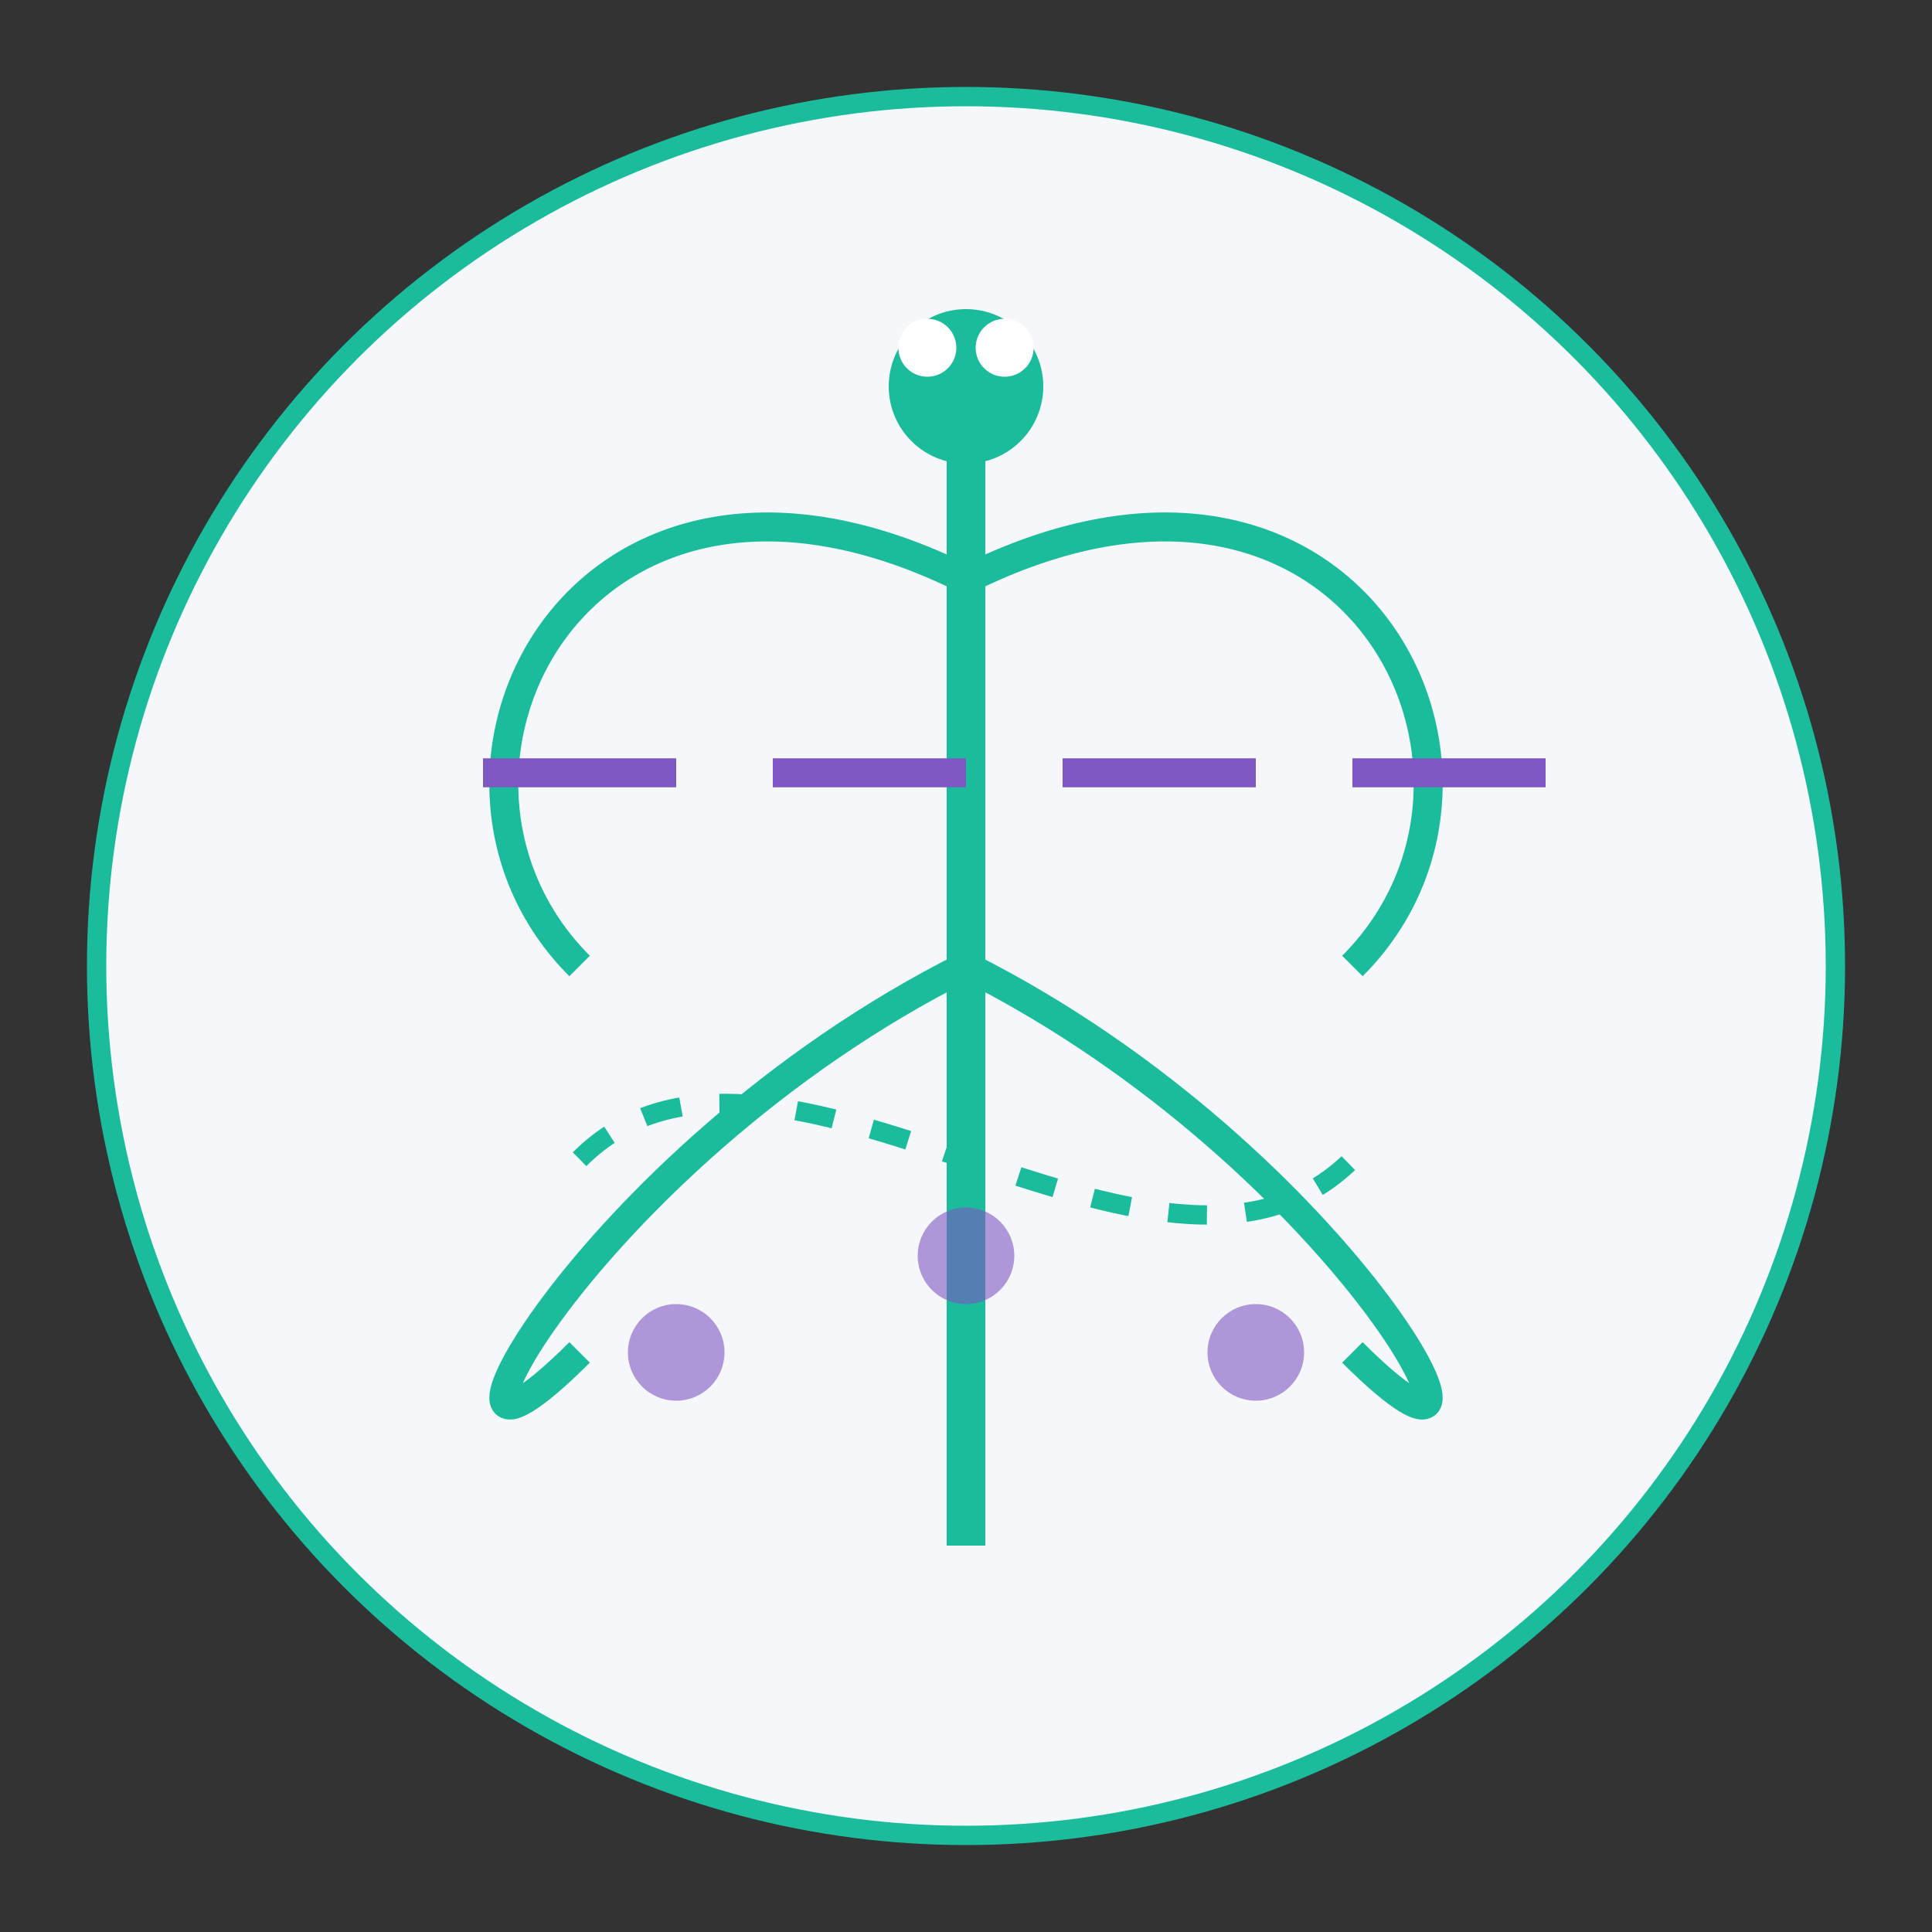 <?xml version="1.0" encoding="UTF-8"?>
<svg width="200" height="200" viewBox="0 0 200 200" xmlns="http://www.w3.org/2000/svg">
    <rect x="0" y="0" width="200" height="200" fill="#333333" stroke="none"/>
    <!-- Background Circle -->
    <circle cx="100" cy="100" r="90" fill="#F5F7FA" stroke="#1ABC9C" stroke-width="2"/>
    
    <!-- Dragonfly Body -->
    <path d="M100 40 L100 160" stroke="#1ABC9C" stroke-width="4" fill="none"/>
    
    <!-- Dragonfly Wings -->
    <path d="M100 60 C60 40, 40 80, 60 100" stroke="#1ABC9C" stroke-width="3" fill="none"/>
    <path d="M100 60 C140 40, 160 80, 140 100" stroke="#1ABC9C" stroke-width="3" fill="none"/>
    <path d="M100 100 C60 120, 40 160, 60 140" stroke="#1ABC9C" stroke-width="3" fill="none"/>
    <path d="M100 100 C140 120, 160 160, 140 140" stroke="#1ABC9C" stroke-width="3" fill="none"/>
    
    <!-- Head -->
    <circle cx="100" cy="40" r="8" fill="#1ABC9C"/>
    
    <!-- Eyes -->
    <circle cx="96" cy="36" r="3" fill="white"/>
    <circle cx="104" cy="36" r="3" fill="white"/>
    
    <!-- Trauma Healing Elements -->
    <!-- Broken Chain -->
    <path d="M50 80 L70 80" stroke="#7E57C2" stroke-width="3" fill="none"/>
    <path d="M80 80 L100 80" stroke="#7E57C2" stroke-width="3" fill="none"/>
    <path d="M110 80 L130 80" stroke="#7E57C2" stroke-width="3" fill="none"/>
    <path d="M140 80 L160 80" stroke="#7E57C2" stroke-width="3" fill="none"/>
    
    <!-- Healing Path -->
    <path d="M60 120 C80 100, 120 140, 140 120" stroke="#1ABC9C" stroke-width="2" fill="none" stroke-dasharray="4 4"/>
    
    <!-- Growth Elements -->
    <circle cx="70" cy="140" r="5" fill="#7E57C2" opacity="0.6"/>
    <circle cx="100" cy="130" r="5" fill="#7E57C2" opacity="0.6"/>
    <circle cx="130" cy="140" r="5" fill="#7E57C2" opacity="0.6"/>
</svg> 